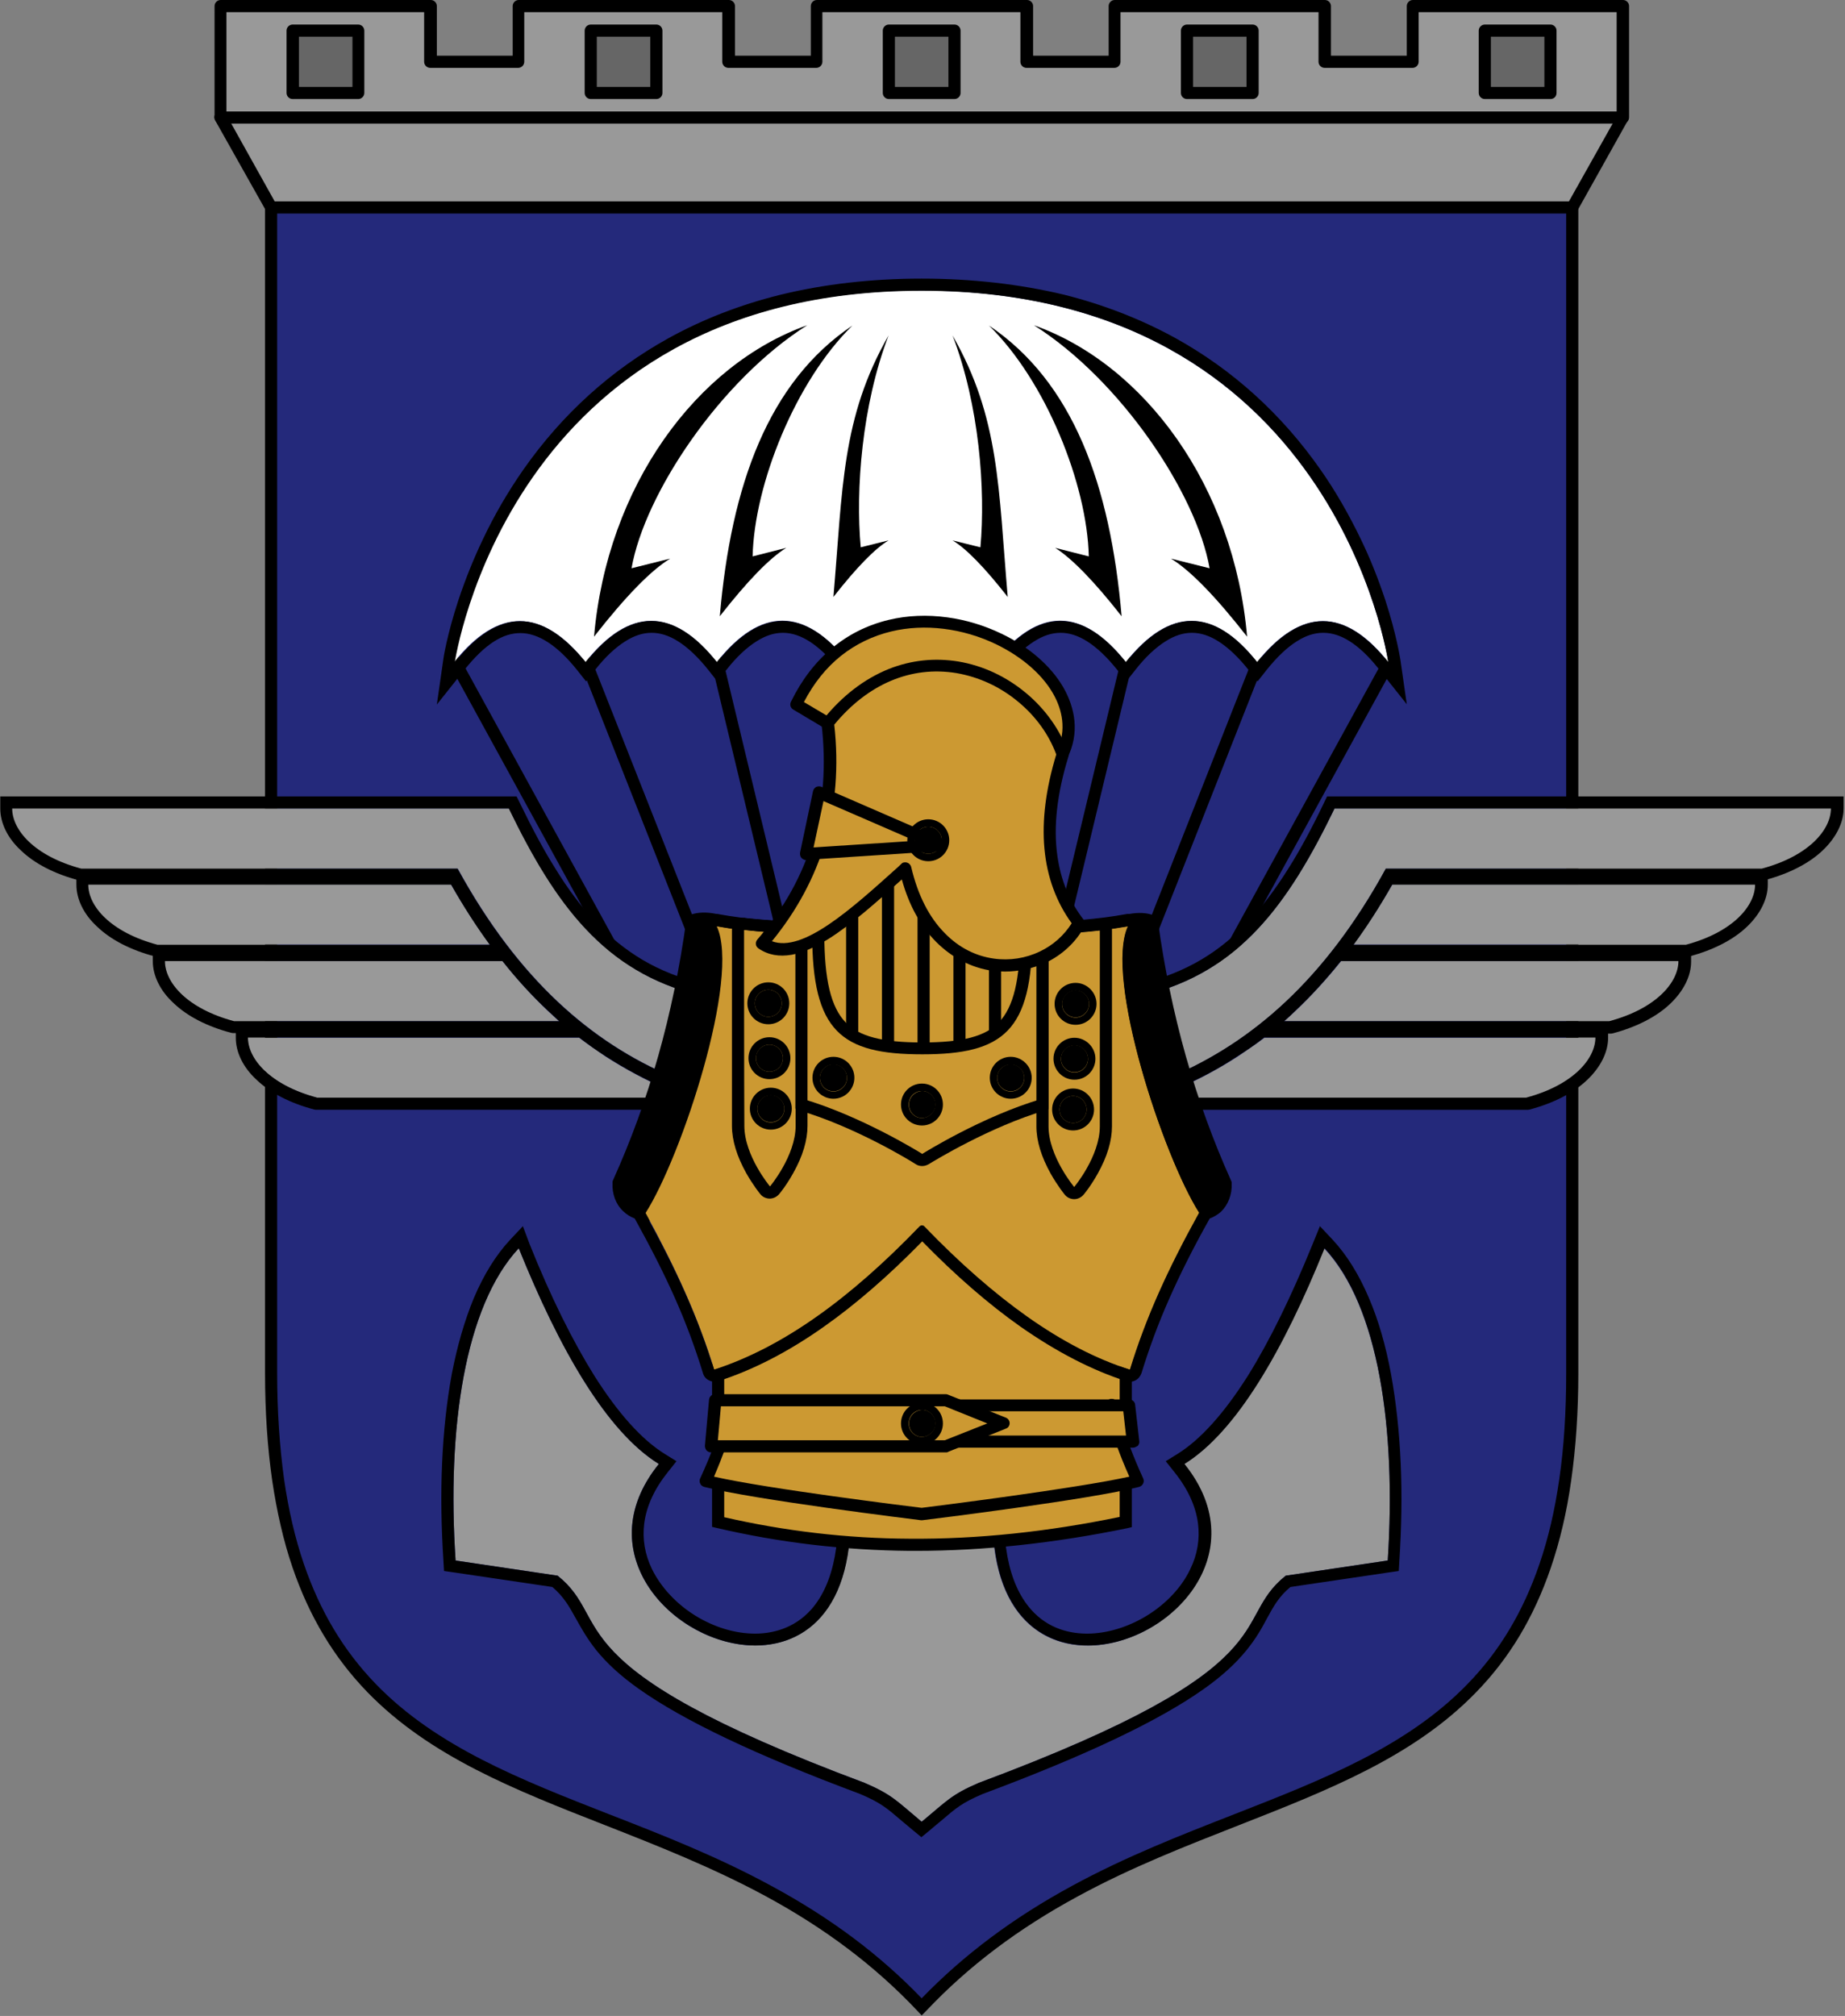 <?xml version="1.0" encoding="utf-8"?>
<!-- Generator: Adobe Illustrator 27.8.1, SVG Export Plug-In . SVG Version: 6.00 Build 0)  -->
<svg version="1.1" xmlns="http://www.w3.org/2000/svg" xmlns:xlink="http://www.w3.org/1999/xlink" x="0px" y="0px"
	 viewBox="0 0 669 730.8" style="enable-background:new 0 0 669 730.8;" xml:space="preserve">
<rect x="0" y="0" width="669" height="730.8" fill="#808080" stroke="none"/>
<style type="text/css">
	.st0{display:none;}
	.st1{fill:#24297B;}
	.st2{fill:#999999;}
	.st3{fill:#666666;}
	.st4{fill:#FFFFFF;}
	.st5{fill-rule:evenodd;clip-rule:evenodd;}
	.st6{fill:#CC9932;}
	.st7{fill-rule:evenodd;clip-rule:evenodd;fill:#CC9932;}
</style>
<g id="repères" class="st0">
</g>
<g id="Fond">
	<g>
		<path class="st1" d="M570.1,66.9v430.9c0,181.2-142.6,130.6-235.9,229.6c-93.4-99-235.9-48.4-235.9-229.6V66.9H570.1z"/>
		<path d="M334.2,730.6l-1.6-1.7c-15.3-16.2-33.3-29.8-55.1-41.6c-19.3-10.4-39.1-18.2-58.2-25.7c-32.7-12.8-63.5-24.9-86.1-48.2
			c-12.1-12.5-21-27.3-27.1-45.1c-3.3-9.6-5.7-20.2-7.4-31.6c-1.7-11.8-2.6-25-2.6-39V64.7h476.2v433.1c0,14-0.9,27.1-2.6,39
			c-1.6,11.4-4.1,22-7.4,31.6c-6.1,17.8-14.9,32.6-27.1,45.1c-22.6,23.3-53.5,35.4-86.1,48.2c-19.1,7.5-38.9,15.2-58.2,25.7
			c-21.8,11.8-39.8,25.4-55.1,41.6L334.2,730.6z M100.5,69.1v428.7c0,13.8,0.9,26.7,2.5,38.4c1.6,11.1,4,21.5,7.2,30.8
			c5.9,17.2,14.4,31.4,26.1,43.5c22,22.7,52.4,34.6,84.6,47.2c19.3,7.5,39.2,15.3,58.7,25.9c21.5,11.6,39.3,24.9,54.6,40.8
			c15.3-15.8,33.2-29.2,54.6-40.8c19.5-10.6,39.5-18.4,58.7-25.9c32.2-12.6,62.6-24.5,84.6-47.2c11.7-12,20.2-26.3,26.1-43.5
			c3.2-9.3,5.6-19.6,7.2-30.8c1.7-11.6,2.5-24.5,2.5-38.4V69.1H100.5z"/>
	</g>
	<g id="Haut">
		<g>
			<polygon class="st2" points="334.2,42.6 334.2,42.6 80,42.6 98.3,75.2 334.2,75.2 334.2,75.2 570.1,75.2 588.5,42.6 			"/>
			<path d="M570.1,77.4H98.3c-0.8,0-1.5-0.4-1.9-1.1L78,43.6c-0.4-0.7-0.4-1.5,0-2.2c0.4-0.7,1.1-1.1,1.9-1.1h508.5
				c0.8,0,1.5,0.4,1.9,1.1c0.4,0.7,0.4,1.5,0,2.2l-18.3,32.7C571.7,77,570.9,77.4,570.1,77.4z M99.6,73h469.3l15.9-28.3h-501
				L99.6,73z"/>
		</g>
		<g id="Calque_6">
			<g>
				<polygon class="st2" points="588.5,22.4 588.5,2.2 512.3,2.2 512.3,22.4 480.4,22.4 480.4,2.2 404.2,2.2 404.2,22.4 372.3,22.4 
					372.3,2.2 296.1,2.2 296.1,22.4 264.2,22.4 264.2,2.2 188,2.2 188,22.4 156.2,22.4 156.2,2.2 80,2.2 80,22.4 80,42.6 
					156.2,42.6 188,42.6 264.2,42.6 296.1,42.6 334.2,42.6 334.2,42.6 372.3,42.6 404.2,42.6 480.4,42.6 512.3,42.6 588.5,42.6 
					588.5,42.6 588.5,22.4 				"/>
				<path d="M588.5,44.8H80c-1.2,0-2.2-1-2.2-2.2V2.2c0-1.2,1-2.2,2.2-2.2h76.2c1.2,0,2.2,1,2.2,2.2v18h27.5v-18
					c0-1.2,1-2.2,2.2-2.2h76.2c1.2,0,2.2,1,2.2,2.2v18h27.5v-18c0-1.2,1-2.2,2.2-2.2h76.2c1.2,0,2.2,1,2.2,2.2v18H402v-18
					c0-1.2,1-2.2,2.2-2.2h76.2c1.2,0,2.2,1,2.2,2.2v18h27.5v-18c0-1.2,1-2.2,2.2-2.2h76.2c1.2,0,2.2,1,2.2,2.2v40.3
					C590.7,43.8,589.7,44.8,588.5,44.8z M82.1,40.4h504.1V4.4h-71.8v18c0,1.2-1,2.2-2.2,2.2h-31.9c-1.2,0-2.2-1-2.2-2.2v-18h-71.8
					v18c0,1.2-1,2.2-2.2,2.2h-31.9c-1.2,0-2.2-1-2.2-2.2v-18h-71.8v18c0,1.2-1,2.2-2.2,2.2h-31.9c-1.2,0-2.2-1-2.2-2.2v-18h-71.8v18
					c0,1.2-1,2.2-2.2,2.2h-31.9c-1.2,0-2.2-1-2.2-2.2v-18H82.1V40.4z"/>
			</g>
			<g>
				<rect x="106.2" y="11.1" class="st3" width="23.8" height="22.6"/>
				<path d="M129.9,35.9h-23.8c-1.2,0-2.2-1-2.2-2.2V11.1c0-1.2,1-2.2,2.2-2.2h23.8c1.2,0,2.2,1,2.2,2.2v22.6
					C132.1,34.9,131.1,35.9,129.9,35.9z M108.4,31.5h19.4V13.3h-19.4V31.5z"/>
			</g>
			<g>
				<rect x="214.3" y="11.1" class="st3" width="23.8" height="22.6"/>
				<path d="M238,35.9h-23.8c-1.2,0-2.2-1-2.2-2.2V11.1c0-1.2,1-2.2,2.2-2.2H238c1.2,0,2.2,1,2.2,2.2v22.6
					C240.2,34.9,239.2,35.9,238,35.9z M216.4,31.5h19.4V13.3h-19.4V31.5z"/>
			</g>
			<g>
				<rect x="538.5" y="11.1" class="st3" width="23.8" height="22.6"/>
				<path d="M562.2,35.9h-23.8c-1.2,0-2.2-1-2.2-2.2V11.1c0-1.2,1-2.2,2.2-2.2h23.8c1.2,0,2.2,1,2.2,2.2v22.6
					C564.4,34.9,563.5,35.9,562.2,35.9z M540.7,31.5H560V13.3h-19.4V31.5z"/>
			</g>
			<g>
				<rect x="430.4" y="11.1" class="st3" width="23.8" height="22.6"/>
				<path d="M454.2,35.9h-23.8c-1.2,0-2.2-1-2.2-2.2V11.1c0-1.2,1-2.2,2.2-2.2h23.8c1.2,0,2.2,1,2.2,2.2v22.6
					C456.4,34.9,455.4,35.9,454.2,35.9z M432.6,31.5H452V13.3h-19.4V31.5z"/>
			</g>
			<g>
				<polygon class="st3" points="322.3,11.1 322.3,11.1 322.3,33.7 322.3,33.7 346.1,33.7 346.1,11.1 				"/>
				<path d="M346.1,35.9h-23.8c-1.2,0-2.2-1-2.2-2.2V11.1c0-1.2,1-2.2,2.2-2.2h23.8c1.2,0,2.2,1,2.2,2.2v22.6
					C348.3,34.9,347.3,35.9,346.1,35.9z M324.5,31.5h19.4V13.3h-19.4V31.5z"/>
			</g>
		</g>
	</g>
</g>
<g id="Ancres">
	<g>
		<path class="st2" d="M503.2,565.7l-37,5.5c-20.8,16.6,3.3,32.4-111.3,75.1c-10,4.3-11.5,6.5-20.7,14.1
			c-9.1-7.6-10.7-9.8-20.7-14.1c-114.6-42.8-90.5-58.5-111.3-75.1l-37-5.5c-3.2-47.8,3.3-92.2,22.9-113.2
			c14.8,36.7,31.9,66.5,50.8,78.2c-45.2,55.9,81.3,112.5,68.5,4.9h53.4c-12.8,107.7,113.7,51,68.5-4.9c19-11.8,36-41.6,50.8-78.2
			C499.9,473.5,506.3,517.9,503.2,565.7z"/>
		<path d="M480.3,452.5c19.6,21,26,65.4,22.9,113.2l-37,5.5c-20.8,16.6,3.3,32.4-111.3,75.1c-10,4.3-11.5,6.5-20.7,14.1
			c-9.1-7.6-10.7-9.8-20.7-14.1c-114.6-42.8-90.5-58.5-111.3-75.1l-37-5.5c-3.2-47.8,3.3-92.2,22.9-113.2
			c14.8,36.7,31.9,66.5,50.8,78.2c-26.5,32.8,6.1,65.8,35,65.8c20.4,0,38.9-16.4,33.6-60.9h53.4c-5.3,44.5,13.2,60.9,33.6,60.9
			c28.9,0,61.4-33,35-65.8C448.4,519,465.5,489.2,480.3,452.5 M189.6,444.5l-4.7,5c-5.1,5.5-9.5,12.6-13.1,21.1
			c-3.3,8-6,17.2-8,27.6c-1.8,9.8-3,20.7-3.5,32.4c-0.5,11.2-0.3,23.1,0.5,35.4l0.2,3.5l3.5,0.5l35.8,5.3c4.2,3.6,6.1,7.1,8.5,11.4
			c1.9,3.4,4,7.2,7.4,11.5c3.9,4.8,8.9,9.4,15.4,14c16.2,11.5,42.4,24,80.2,38.1c7.5,3.2,9.6,5,15.2,9.8c1.2,1,2.6,2.2,4.3,3.6
			l2.8,2.3l2.8-2.3c1.6-1.4,3-2.5,4.3-3.6c5.6-4.8,7.7-6.6,15.2-9.8c37.8-14.1,64-26.6,80.2-38.1c6.5-4.6,11.5-9.2,15.4-14
			c3.5-4.3,5.6-8.1,7.4-11.5c2.4-4.4,4.3-7.9,8.5-11.4l35.8-5.3l3.5-0.5l0.2-3.5c0.8-12.3,1-24.2,0.5-35.4
			c-0.5-11.6-1.7-22.5-3.5-32.4c-1.9-10.4-4.6-19.7-8-27.6c-3.6-8.5-8-15.6-13.1-21.1l-4.7-5l-2.6,6.4
			c-7.8,19.2-15.7,35.3-23.5,47.8c-8.6,13.6-17.2,23.2-25.6,28.4l-4.2,2.6l3.1,3.9c4.9,6.1,7.8,12.4,8.6,18.7
			c0.7,5.6-0.2,11.2-2.8,16.5c-3.1,6.6-8.7,12.5-15.6,16.8c-6.8,4.2-14.6,6.6-21.8,6.6c-5.8,0-14-1.5-20.4-8.8
			c-8.3-9.4-11.4-25.7-8.8-47.3l0.6-4.9h-4.9h-53.4h-4.9l0.6,4.9c2.6,21.5-0.5,37.9-8.8,47.3c-6.4,7.2-14.6,8.8-20.4,8.8
			c-7.2,0-14.9-2.3-21.8-6.6c-6.9-4.3-12.4-10.3-15.6-16.8c-2.6-5.4-3.5-10.9-2.8-16.5c0.8-6.3,3.7-12.6,8.6-18.7l3.1-3.9l-4.2-2.6
			c-8.4-5.2-17-14.8-25.6-28.4c-7.8-12.5-15.8-28.5-23.5-47.8L189.6,444.5L189.6,444.5z"/>
	</g>
</g>
<g id="Calque_14">
	<g id="suspente">
		<path d="M334.3,551c-0.8,0-1.5-0.4-1.9-1.1L163.1,241.1c-0.6-1.1-0.2-2.4,0.9-3c1.1-0.6,2.4-0.2,3,0.9l169.3,308.8
			c0.6,1.1,0.2,2.4-0.9,3C335,550.9,334.7,551,334.3,551z"/>
		<path d="M334.3,551c-0.9,0-1.7-0.5-2-1.4L210.5,240.8c-0.4-1.1,0.1-2.4,1.2-2.8c1.1-0.4,2.4,0.1,2.8,1.2L336.4,548
			c0.4,1.1-0.1,2.4-1.2,2.8C334.9,551,334.6,551,334.3,551z"/>
		<path d="M334.3,551c-1,0-1.9-0.7-2.1-1.7L258,240.5c-0.3-1.2,0.4-2.4,1.6-2.6c1.2-0.3,2.4,0.4,2.6,1.6l74.2,308.8
			c0.3,1.2-0.4,2.4-1.6,2.6C334.7,551,334.5,551,334.3,551z"/>
		<path d="M334.3,551c-1.1,0-2.1-0.9-2.2-2l-26.7-308.8c-0.1-1.2,0.8-2.3,2-2.4c1.2-0.1,2.3,0.8,2.4,2l26.7,308.8
			c0.1,1.2-0.8,2.3-2,2.4C334.5,551,334.4,551,334.3,551z"/>
		<path d="M334.3,551c-0.4,0-0.7-0.1-1.1-0.3c-1.1-0.6-1.5-1.9-0.9-3L501.7,239c0.6-1.1,1.9-1.5,3-0.9c1.1,0.6,1.5,1.9,0.9,3
			L336.3,549.9C335.9,550.6,335.1,551,334.3,551z"/>
		<path d="M334.3,551c-0.3,0-0.5,0-0.8-0.2c-1.1-0.4-1.7-1.7-1.2-2.8l121.8-308.8c0.4-1.1,1.7-1.7,2.8-1.2c1.1,0.4,1.7,1.7,1.2,2.8
			L336.4,549.6C336,550.5,335.2,551,334.3,551z"/>
		<path d="M334.3,551c-0.2,0-0.3,0-0.5-0.1c-1.2-0.3-1.9-1.5-1.6-2.6l74.2-308.8c0.3-1.2,1.5-1.9,2.6-1.6c1.2,0.3,1.9,1.5,1.6,2.6
			l-74.2,308.8C336.2,550.3,335.3,551,334.3,551z"/>
		<path d="M334.3,551c-0.1,0-0.1,0-0.2,0c-1.2-0.1-2.1-1.2-2-2.4l26.7-308.8c0.1-1.2,1.2-2.1,2.4-2c1.2,0.1,2.1,1.2,2,2.4L336.5,549
			C336.4,550.2,335.5,551,334.3,551z"/>
	</g>
	<g>
		<path id="voile_00000083808980381887757930000006861708081598260616_" class="st4" d="M503.4,240c-15.8-19.8-31.6-19.8-47.6,0
			c-15.8-19.9-31.7-19.9-47.6,0c-15.9-20-31.7-20-47.6,0c-17.7-20-35.4-19.9-53.1,0c-15.9-20-31.7-20-47.6,0
			c-15.9-19.9-31.7-19.9-47.6,0c-15.9-19.8-31.8-19.8-47.6,0c0,0,19.3-134.7,169.2-134.7C484.1,105.4,503.4,240,503.4,240z"/>
		<path id="voile_00000073715905229878863370000015055317765147998377_" d="M334.2,105.4c149.9,0,169.2,134.7,169.2,134.7
			c-7.9-9.9-15.8-14.9-23.7-14.9c-7.9,0-15.9,5-23.8,14.9c-7.9-10-15.8-15-23.8-15c-7.9,0-15.9,5-23.8,15c-7.9-10-15.9-15-23.8-15
			c-7.9,0-15.9,5-23.8,15c-8.9-10-17.7-15-26.6-15c-8.9,0-17.7,5-26.5,15c-7.9-10-15.9-15-23.8-15c-7.9,0-15.9,5-23.8,15
			c-7.9-10-15.9-15-23.8-15c-7.9,0-15.9,5-23.8,15c-8-9.9-15.9-14.9-23.8-14.9c-7.9,0-15.8,5-23.7,14.9
			C165,240,184.3,105.4,334.2,105.4 M334.2,101c-18.2,0-35.5,2-51.4,5.9c-14.5,3.6-28.1,8.9-40.4,15.7
			c-20.8,11.5-38.5,27.5-52.6,47.6c-5.5,7.9-10.5,16.4-14.7,25.3c-3.4,7.1-6.4,14.6-8.9,22.1c-4.2,12.8-5.5,21.4-5.5,21.8l-2.3,16
			l10.1-12.7c3.6-4.5,7.2-8,10.7-10.2c3.3-2.1,6.4-3,9.5-3c6.5,0,13.4,4.5,20.4,13.2l3.4,4.3l3.4-4.3c3.6-4.6,7.3-8,10.8-10.2
			c3.3-2.1,6.4-3.1,9.6-3.1c3.1,0,6.3,1,9.6,3.1c3.5,2.2,7.2,5.7,10.8,10.2l3.4,4.3l3.4-4.3c3.6-4.6,7.3-8,10.8-10.2
			c3.3-2.1,6.4-3.1,9.6-3.1c6.5,0,13.3,4.5,20.3,13.3l3.3,4.1l3.5-3.9c4.1-4.6,8.2-8.1,12.1-10.3c3.7-2.1,7.5-3.2,11.1-3.2
			c3.6,0,7.4,1.1,11.1,3.2c4,2.2,8.1,5.7,12.2,10.3l3.5,3.9l3.2-4.1c3.6-4.6,7.3-8,10.8-10.2c3.3-2.1,6.4-3.1,9.6-3.1
			c3.1,0,6.3,1,9.6,3.1c3.5,2.2,7.2,5.7,10.8,10.2l3.4,4.3l3.4-4.3c3.6-4.6,7.3-8,10.8-10.2c3.3-2.1,6.4-3.1,9.6-3.1
			c3.1,0,6.3,1,9.6,3.1c3.5,2.2,7.2,5.7,10.8,10.2l3.4,4.3l3.4-4.3c3.7-4.6,7.3-8,10.8-10.2c3.3-2.1,6.4-3.1,9.6-3.1
			c3.2,0,6.3,1,9.5,3c3.5,2.2,7.1,5.6,10.7,10.2l10.1,12.7l-2.3-16c-0.1-0.4-1.3-8.9-5.5-21.8c-2.5-7.5-5.4-14.9-8.9-22.1
			c-4.3-8.9-9.2-17.5-14.7-25.3c-14.1-20.1-31.8-36.1-52.6-47.6c-12.4-6.8-26-12.1-40.4-15.7C369.7,103,352.4,101,334.2,101
			L334.2,101z"/>
	</g>
	<g id="aeration">
		<path class="st5" d="M215.4,230.8c4.7-54.5,37.1-98.6,77.3-112.9c-31.6,20-59,61.2-63.7,88.1l14-3.5
			C236.1,206.7,226.9,216.1,215.4,230.8z"/>
		<path class="st5" d="M261,223.4c4.1-47.6,17.6-84.9,48.1-105.4c-20.6,20.1-35.6,57.5-36.2,83.7l12.2-3.1
			C279.1,202.3,271.1,210.5,261,223.4z"/>
		<path class="st5" d="M302.2,216.4c3.4-39.5,2.9-64.9,20-94.8c-9.7,25.3-12,56-10.1,76.8l10.1-2.5
			C317.2,198.9,310.6,205.7,302.2,216.4z"/>
		<path class="st5" d="M452.2,230.8c-4.7-54.5-37.1-98.6-77.3-112.9c31.6,20,59,61.2,63.7,88.1l-14-3.5
			C431.5,206.7,440.7,216.1,452.2,230.8z"/>
		<path class="st5" d="M406.7,223.4c-4.1-47.6-17.6-84.9-48.1-105.4c20.6,20.1,35.6,57.5,36.2,83.7l-12.2-3.1
			C388.5,202.3,396.6,210.5,406.7,223.4z"/>
		<path class="st5" d="M365.4,216.4c-3.4-39.5-2.9-64.9-20-94.8c9.7,25.3,12,56,10.1,76.8l-10.1-2.5
			C350.4,198.9,357,205.7,365.4,216.4z"/>
	</g>
</g>
<g id="Ailes_00000028317404076328437550000003264026501480010406_">
	<g id="droite">
		<g>
			<path class="st2" d="M490.8,342.4h120.5c17.2-4.6,25.1-14.1,25.1-21.8H504.9C500.4,328.4,495.7,335.7,490.8,342.4z"/>
			<path d="M636.4,320.7c0,7.6-7.9,17.2-25.1,21.8H490.8c4.9-6.7,9.6-14,14-21.8H636.4 M640.8,316.3h-4.4H504.9h-2.6l-1.3,2.2
				c-4.3,7.6-9,14.8-13.7,21.3l-5.1,7h8.7h120.5h0.6l0.6-0.1c8.6-2.3,15.9-6,20.9-10.8c4.8-4.6,7.5-10,7.5-15.2V316.3L640.8,316.3z"
				/>
		</g>
		<g>
			<path class="st2" d="M469.7,366.5c-1.3,1.2-2.7,2.5-4,3.7h117.9c17.2-4.6,25.1-14.1,25.1-21.8H486.3
				C481,355,475.4,361.1,469.7,366.5z"/>
			<path d="M608.6,348.4c0,7.6-7.9,17.2-25.1,21.8H465.6c1.4-1.2,2.7-2.4,4-3.7c5.8-5.4,11.3-11.5,16.6-18.1H608.6 M613,344h-4.4
				H486.3h-2.1l-1.3,1.7c-5.1,6.4-10.6,12.4-16.2,17.7c-1.3,1.2-2.6,2.4-3.9,3.6l-8.8,7.7h11.7h117.9h0.6l0.6-0.1
				c8.6-2.3,15.9-6,20.9-10.8c4.8-4.6,7.5-10,7.5-15.2V344L613,344z"/>
		</g>
		<g>
			<path class="st2" d="M448.8,383c-7,4.5-14.4,8.5-22.1,11.8l-4.8,2.1l-1.7-5l-0.2-0.5l-2.9,6.6h136.4
				c17.2-4.6,25.1-14.1,25.1-21.8l-120.1,0C455.3,378.6,452,380.8,448.8,383z"/>
			<path d="M458.4,376.1l120.1,0c0,7.6-7.9,17.2-25.1,21.8H417l2.9-6.6l0.2,0.5l1.7,5l4.8-2.1c7.7-3.3,15.2-7.2,22.1-11.8
				C452,380.8,455.3,378.6,458.4,376.1 M458.4,371.8h-1.5l-1.2,0.9c-3,2.3-6.2,4.6-9.3,6.6c-6.7,4.4-14,8.2-21.4,11.4l-0.5,0.2
				l-0.2-0.5l-0.2-0.5l-3.6-10.7l-4.5,10.3l-2.9,6.6l-2.7,6.2h6.7h136.4h0.6l0.6-0.1c8.6-2.3,15.9-6,20.9-10.8
				c4.8-4.6,7.5-10,7.5-15.2v-4.4h-4.4L458.4,371.8L458.4,371.8z"/>
		</g>
		<g>
			<path class="st2" d="M663.9,293.1H483.9c-16.8,34.7-34.6,59.3-69.1,67.7l10,29.5c29.2-12.4,55.7-35.2,77.7-75.4h136.4
				C656,310.3,663.9,300.7,663.9,293.1z"/>
			<path d="M663.9,293.1c0,7.6-7.9,17.2-25.1,21.8H502.5c-22,40.2-48.5,62.9-77.7,75.4l-10-29.5c34.6-8.4,52.3-33,69.1-67.7H663.9
				 M668.3,288.7h-4.4H483.9h-2.7l-1.2,2.5c-4.5,9.4-8.7,17.1-12.8,23.6c-4.7,7.5-9.4,13.7-14.3,19c-5.4,5.7-11,10.3-17.2,14
				c-6.6,3.9-13.8,6.8-21.8,8.7l-4.7,1.1l1.5,4.5l10,29.5l1.5,4.5l4.4-1.9c7.7-3.3,15.1-7.2,22-11.7c7.3-4.7,14.3-10.2,20.8-16.4
				c6.8-6.4,13.3-13.7,19.3-21.7c5.8-7.6,11.3-16.1,16.4-25.3h133.8h0.6l0.6-0.1c8.6-2.3,15.9-6,20.9-10.8c4.8-4.6,7.5-10,7.5-15.2
				V288.7L668.3,288.7z"/>
		</g>
	</g>
	<g id="gauche">
		<g>
			<path class="st2" d="M177.6,342.4H57.1c-17.2-4.6-25.1-14.1-25.1-21.8h131.5C168,328.4,172.7,335.7,177.6,342.4z"/>
			<path d="M163.6,320.7c4.4,7.8,9.1,15.1,14,21.8H57.1c-17.2-4.6-25.1-14.1-25.1-21.8H163.6 M166.1,316.3h-2.6H32.1h-4.4v4.4
				c0,5.2,2.6,10.7,7.5,15.2c5,4.8,12.2,8.5,20.9,10.8l0.6,0.1h0.6h120.5h8.7l-5.1-7c-4.8-6.5-9.4-13.7-13.7-21.3L166.1,316.3
				L166.1,316.3z"/>
		</g>
		<g>
			<path class="st2" d="M198.7,366.5c1.3,1.2,2.7,2.5,4,3.7H84.9c-17.2-4.6-25.1-14.1-25.1-21.8h122.4
				C187.4,355,193,361.1,198.7,366.5z"/>
			<path d="M182.2,348.4c5.2,6.6,10.8,12.7,16.6,18.1c1.3,1.2,2.7,2.5,4,3.7H84.9c-17.2-4.6-25.1-14.1-25.1-21.8H182.2 M184.3,344
				h-2.1H59.8h-4.4v4.4c0,5.2,2.6,10.7,7.5,15.2c5,4.8,12.2,8.5,20.9,10.8l0.6,0.1h0.6h117.9h11.7l-8.8-7.7
				c-1.3-1.2-2.7-2.4-3.9-3.6c-5.6-5.3-11-11.2-16.2-17.7L184.3,344L184.3,344z"/>
		</g>
		<g>
			<path class="st2" d="M219.6,383c7,4.5,14.4,8.5,22.1,11.8l4.8,2.1l1.7-5l0.2-0.5l2.9,6.6H115c-17.2-4.6-25.1-14.1-25.1-21.8
				l120.1,0C213.2,378.6,216.4,380.8,219.6,383z"/>
			<path d="M210,376.1c3.1,2.4,6.3,4.7,9.6,6.8c7,4.5,14.4,8.5,22.1,11.8l4.8,2.1l1.7-5l0.2-0.5l2.9,6.6H115
				c-17.2-4.6-25.1-14.1-25.1-21.8L210,376.1 M211.5,371.8H210l-120.1,0h-4.4v4.4c0,5.2,2.6,10.7,7.5,15.2c5,4.8,12.2,8.5,20.9,10.8
				l0.6,0.1h0.6h136.4h6.7l-2.7-6.2l-2.9-6.6l-4.5-10.3l-3.6,10.7l-0.2,0.5l-0.2,0.5l-0.5-0.2c-7.5-3.2-14.7-7-21.4-11.4
				c-3.1-2-6.3-4.3-9.3-6.6L211.5,371.8L211.5,371.8z"/>
		</g>
		<g>
			<path class="st2" d="M4.5,293.1h180.1c16.8,34.7,34.6,59.3,69.1,67.7l-10,29.5c-29.2-12.4-55.7-35.2-77.7-75.4H29.5
				C12.4,310.3,4.5,300.7,4.5,293.1z"/>
			<path d="M184.5,293.1c16.8,34.7,34.6,59.3,69.1,67.7l-10,29.5c-29.2-12.4-55.7-35.2-77.7-75.4H29.5
				c-17.2-4.6-25.1-14.1-25.1-21.8H184.5 M187.3,288.7h-2.7H4.5H0.1v4.4c0,5.2,2.6,10.7,7.5,15.2c5,4.8,12.2,8.5,20.9,10.8l0.6,0.1
				h0.6h133.8c5.1,9.1,10.6,17.6,16.4,25.3c6,8,12.5,15.3,19.3,21.7c6.5,6.1,13.5,11.7,20.8,16.4c6.9,4.5,14.3,8.4,22,11.7l4.4,1.9
				l1.5-4.5l10-29.5l1.5-4.5l-4.7-1.1c-8.1-2-15.2-4.8-21.8-8.7c-6.2-3.7-11.9-8.3-17.2-14c-5-5.3-9.7-11.5-14.3-19
				c-4.1-6.5-8.3-14.3-12.8-23.6L187.3,288.7L187.3,288.7z"/>
		</g>
	</g>
</g>
<g id="Chevalier">
	<g id="Buste">
		<g id="epaules">
			<g>
				<path id="droite_00000021819601473594524360000007466959532478887081_" d="M432.3,439.7c6.9,0.7,11.7-4.3,11.4-10.6
					c-13.2-29.1-22.1-60.6-26.7-94.7c-3.7-1.3-9.8-0.3-14.5,2.7l-7.9,63.1L432.3,439.7z"/>
				<path d="M433.6,442.6c-0.5,0-1,0-1.5-0.1l-1.1-0.1l-39.3-41.2l8.2-65.8l1.1-0.7c5.2-3.4,12.3-4.7,17-3l1.7,0.6l0.2,1.8
					c2.3,16.8,5.7,33.2,10.1,48.8c4.4,15.5,9.9,30.7,16.4,45.1l0.2,0.5l0,0.6c0.2,3.9-1.3,7.7-3.9,10.2
					C440.3,441.4,437.1,442.6,433.6,442.6z M397.7,399.2l35.9,37.6c2,0,3.8-0.7,5.1-1.9c1.4-1.3,2.1-3.2,2.2-5.3
					c-6.5-14.5-12-29.7-16.5-45.3c-4.3-15.2-7.6-31.2-10-47.6c-2.9-0.3-6.5,0.7-9.2,2.1L397.7,399.2z"/>
			</g>
			<g>
				<path id="gauche_00000018233750863305581240000001274435112098334351_" d="M236.3,439.7c-6.9,0.7-11.7-4.3-11.4-10.6
					c13.2-29.1,22.1-60.6,26.7-94.7c3.7-1.3,9.8-0.3,14.5,2.7l7.9,63.1L236.3,439.7z"/>
				<path d="M235.1,442.6c-3.5,0-6.7-1.2-9.1-3.5c-2.7-2.5-4.1-6.3-3.9-10.2l0-0.6l0.2-0.5c6.5-14.4,12-29.5,16.4-45.1
					c4.4-15.6,7.8-32,10.1-48.8l0.2-1.8l1.7-0.6c4.7-1.6,11.8-0.3,17,3l1.1,0.7l8.2,65.8l-39.3,41.2l-1.1,0.1
					C236.1,442.6,235.6,442.6,235.1,442.6z M227.8,429.7c0,2.1,0.8,3.9,2.2,5.3c1.3,1.2,3.1,1.9,5.1,1.9l35.9-37.6l-7.5-60.4
					c-2.7-1.4-6.3-2.4-9.2-2.1c-2.3,16.4-5.7,32.4-10,47.6C239.8,400,234.3,415.2,227.8,429.7z"/>
			</g>
		</g>
		<g>
			<path id="fond_00000137092578525153509670000007397143852703933628_" class="st6" d="M334.3,430.1l-73.9,44.8v76.8
				c43.7,10.4,92.3,11.7,147.8,0v-19.6c-12.9-5.5-14.5-10.9,0-16.1v-41.1L334.3,430.1z"/>
			<path d="M332.1,562.2c-0.7,0-1.4,0-2.2,0c-23.8-0.2-47.3-3-70-8.3l-1.7-0.4v-79.7l76.1-46.2l76.1,46.2v43.8l-1.4,0.5
				c-8.3,3-8.8,5.3-8.8,5.7c0,0.4,0.4,2.7,8.9,6.4l1.3,0.6v22.8l-1.7,0.4C382.4,559.4,356.7,562.2,332.1,562.2z M262.6,550
				c21.8,5,44.4,7.7,67.3,7.8c24.4,0.2,50-2.5,76.1-7.9v-16.4c-7.1-3.2-10.4-6.4-10.3-9.9c0.1-3.5,3.4-6.4,10.3-9.1v-38.3
				l-71.7-43.5l-71.7,43.5V550z"/>
		</g>
		<g>
			<path id="bas_00000160162267720880979410000017859258366061124009_" class="st6" d="M403.2,509.4c-0.2-0.4,1.5,10.1,9.5,27.5
				c-17.8,4.6-78.4,12.1-78.4,12.1s-60.6-7.4-78.4-12.1c8-17.4,9.7-27.9,9.5-27.5"/>
			<path d="M334.3,551.1c-0.1,0-0.2,0-0.3,0c-2.5-0.3-61-7.5-78.7-12.1c-0.6-0.2-1.2-0.6-1.4-1.2c-0.3-0.6-0.3-1.3,0-1.9
				c7.8-16.9,9.3-26.6,9.3-26.7c-0.1,0.7,0.4,1.8,1.6,2.2c1,0.3,2.1-0.1,2.5-1.1l-3.9-2.1c0.6-1.1,1.9-1.5,2.9-0.9
				c0.3,0.2,1.3,0.8,1.2,2.3c0,0.1,0,0.3-0.1,0.5c-0.1,0.4-0.2,1-0.3,1.6c-0.2,1.1-0.7,3-1.5,5.6c-1.2,3.9-3.3,10.1-6.7,18
				c19.3,4.4,71.1,10.8,75.3,11.3c4.2-0.5,55.9-7,75.3-11.3c-3.5-7.8-5.6-14-6.7-18c-0.8-2.6-1.2-4.5-1.5-5.6
				c-0.1-0.6-0.2-1.1-0.3-1.6c0-0.2-0.1-0.4-0.1-0.5c-0.1-1.5,0.9-2.1,1.2-2.3c1.1-0.5,2.4-0.1,2.9,0.9l-3.9,2.1
				c0.5,0.9,1.6,1.4,2.5,1.1c1.2-0.4,1.6-1.5,1.6-2.2c0,0.1,1.5,9.7,9.3,26.7c0.3,0.6,0.3,1.3,0,1.9s-0.8,1-1.4,1.2
				c-17.7,4.6-76.2,11.8-78.7,12.1C334.5,551.1,334.4,551.1,334.3,551.1z"/>
		</g>
		<g>
			<path id="haut_00000114776478635582182130000008794071953088999852_" class="st6" d="M259,496.6c12.1-3.8,24.6-10.3,37.2-19.2
				c12-8.5,24.5-19.4,37.3-32.7c0,0,0.1-0.1,0.1-0.1c0.2-0.2,0.5-0.3,0.8-0.3c0,0,0,0,0,0c0,0,0,0,0,0c0.3,0,0.6,0.1,0.8,0.3
				c0,0,0.1,0.1,0.1,0.1c12.7,13.2,25.2,24.2,37.3,32.7c12.6,8.9,25.1,15.3,37.2,19.2c5.8-18.9,13.7-36.3,25.1-56.9
				c-13-20.4-34.5-85.3-25.8-103.9c-25.7,4.6-53.4,2.6-74.6,0c0,0,0,0,0,0c0,0,0,0,0,0c-21.2,2.6-48.9,4.6-74.6,0
				c8.7,18.6-12.8,83.5-25.8,103.9C245.3,460.3,253.2,477.7,259,496.6z"/>
			<path id="haut_00000134939813207271635350000000284376896058389915_" d="M409,335.7c-8.7,18.6,12.8,83.5,25.8,103.9
				c-11.4,20.6-19.3,38-25.1,56.9c-12.1-3.8-24.6-10.3-37.2-19.2c-12-8.5-24.5-19.4-37.3-32.7c0,0-0.1-0.1-0.1-0.1
				c-0.2-0.2-0.5-0.3-0.8-0.3c0,0,0,0,0,0c0,0,0,0,0,0c-0.3,0-0.5,0.1-0.8,0.3c0,0-0.1,0.1-0.1,0.1c-12.7,13.2-25.2,24.2-37.3,32.7
				c-12.6,8.9-25.1,15.3-37.2,19.2c-5.8-18.9-13.7-36.3-25.1-56.9c13-20.4,34.5-85.3,25.8-103.9c11.1,2,22.6,2.7,33.8,2.7
				c14.7,0,28.8-1.3,40.9-2.7c0,0,0,0,0,0c0,0,0,0,0,0c12.1,1.5,26.2,2.7,40.9,2.7C386.4,338.5,397.9,337.7,409,335.7 M409,331.3
				c-0.3,0-0.5,0-0.8,0.1c-9.9,1.8-21,2.7-33,2.7c-12.1,0-24.9-0.9-40.2-2.7c-0.2,0-0.4,0-0.6,0c-0.2,0-0.4,0-0.6,0
				c-15.3,1.8-28.1,2.7-40.2,2.7c-12,0-23.1-0.9-33-2.7c-0.3,0-0.5-0.1-0.8-0.1c-1.3,0-2.6,0.6-3.5,1.7c-1,1.3-1.2,3-0.5,4.5
				c1.2,2.5,2.3,7.8,1.1,18.9c-0.9,8.2-3,18.4-6.1,29.4c-5.7,20.2-14.1,41.4-20.5,51.5c-0.9,1.4-0.9,3.1-0.1,4.5
				c5.8,10.5,10.6,19.9,14.5,28.7c4.1,9.2,7.4,18.2,10.2,27.3c0.3,1.1,1.1,2.1,2.2,2.6c0.6,0.3,1.3,0.5,2,0.5c0.4,0,0.9-0.1,1.3-0.2
				c12.5-4,25.4-10.6,38.4-19.8c11.5-8.1,23.5-18.5,35.6-30.9c12.1,12.4,24.1,22.8,35.6,30.9c13,9.1,25.9,15.8,38.4,19.8
				c0.4,0.1,0.9,0.2,1.3,0.2c0.7,0,1.4-0.2,2-0.5c1-0.5,1.8-1.5,2.2-2.6c2.8-9.1,6.1-18.1,10.2-27.3c3.9-8.8,8.6-18.2,14.5-28.7
				c0.8-1.4,0.7-3.1-0.1-4.5c-6.4-10.1-14.8-31.2-20.5-51.5c-3.1-11-5.2-21.1-6.1-29.4c-0.7-6.1-1-14.4,1.1-18.9
				c0.7-1.5,0.5-3.2-0.5-4.5C411.6,332,410.3,331.3,409,331.3L409,331.3z"/>
		</g>
	</g>
	<g id="Harnais_00000093887884551142730680000010212235085014871970_">
		<g>
			<g>
				<path class="st7" d="M377.9,338.5v59.8c-21.6,6.3-43,19.7-43.5,20c0,0,0,0,0,0s0,0,0,0c-0.6-0.4-22-13.7-43.5-20v-59.8h3.6
					c0,35.4,10.5,43.7,39.9,43.7h0c29.4,0,39.9-8.4,39.9-43.7H377.9z"/>
				<path d="M377.9,338.5v59.8c-21.6,6.3-43,19.7-43.5,20c0,0,0,0,0,0c0,0,0,0,0,0c-0.6-0.4-22-13.7-43.5-20v-59.8h3.6
					c0,35.4,10.5,43.7,39.9,43.7h0c29.4,0,39.9-8.4,39.9-43.7H377.9 M377.9,334.1h-3.6c-2.4,0-4.4,2-4.4,4.4
					c0,16.7-2.4,26.6-7.7,32.1c-4.9,5.1-13.2,7.3-27.8,7.3h0c-14.6,0-22.9-2.2-27.8-7.3c-5.3-5.5-7.7-15.4-7.7-32.1
					c0-2.4-2-4.4-4.4-4.4h-3.6c-2.4,0-4.4,2-4.4,4.4v59.8c0,1.9,1.3,3.7,3.2,4.2c20.2,5.9,40.5,18.3,42.3,19.5
					c0.7,0.5,1.6,0.7,2.4,0.7c0.9,0,1.7-0.3,2.4-0.7c1.8-1.1,22.2-13.6,42.3-19.5c1.9-0.5,3.2-2.3,3.2-4.2v-59.8
					C382.3,336,380.3,334.1,377.9,334.1L377.9,334.1z"/>
			</g>
			<g>
				<circle cx="366.5" cy="390.7" r="4.9"/>
				<path d="M366.5,385.9c2.7,0,4.9,2.2,4.9,4.9c0,2.7-2.2,4.9-4.9,4.9c-2.7,0-4.9-2.2-4.9-4.9C361.6,388,363.8,385.9,366.5,385.9
					 M366.5,383.1c-4.2,0-7.6,3.4-7.6,7.6s3.4,7.6,7.6,7.6c4.2,0,7.6-3.4,7.6-7.6S370.6,383.1,366.5,383.1L366.5,383.1z"/>
			</g>
			<g>
				<circle cx="302.2" cy="390.7" r="4.9"/>
				<path d="M302.2,385.9c2.7,0,4.9,2.2,4.9,4.9c0,2.7-2.2,4.9-4.9,4.9c-2.7,0-4.9-2.2-4.9-4.9C297.3,388,299.5,385.9,302.2,385.9
					 M302.2,383.1c-4.2,0-7.6,3.4-7.6,7.6s3.4,7.6,7.6,7.6c4.2,0,7.6-3.4,7.6-7.6S306.4,383.1,302.2,383.1L302.2,383.1z"/>
			</g>
			<g>
				<path d="M339.2,400.4c0,2.7-2.2,4.8-4.8,4.9h0c-2.7,0-4.8-2.2-4.8-4.9c0-2.7,2.2-4.8,4.8-4.9h0
					C337,395.5,339.2,397.7,339.2,400.4z"/>
				<path d="M334.3,395.5c2.7,0,4.8,2.2,4.8,4.9c0,2.7-2.2,4.8-4.8,4.9h0c-2.7,0-4.8-2.2-4.8-4.9
					C329.5,397.7,331.6,395.5,334.3,395.5L334.3,395.5 M334.3,392.8L334.3,392.8L334.3,392.8c-4.2,0-7.6,3.4-7.6,7.6
					s3.4,7.6,7.6,7.6h0c4.2,0,7.6-3.4,7.6-7.6S338.5,392.8,334.3,392.8L334.3,392.8L334.3,392.8z"/>
			</g>
		</g>
		<g>
			<g>
				<path class="st7" d="M398.8,337.3c0,0,0,60.1,0,71c0,10.9-9.3,22-9.3,22s-9.3-11.1-9.3-22c0-10.7,0-69.6,0-69.6
					C386.5,338.5,392.7,338,398.8,337.3z"/>
				<path d="M398.8,337.3c0,0,0,60.1,0,71s-9.3,22-9.3,22s-9.3-11.1-9.3-22c0-10.7,0-69.6,0-69.6C386.5,338.5,392.7,338,398.8,337.3
					 M398.8,333c-0.2,0-0.3,0-0.5,0c-5.8,0.7-11.9,1.1-18.3,1.3c-2.4,0.1-4.2,2-4.2,4.4l0,69.6c0,5.3,1.8,11.1,5.2,17.2
					c2.5,4.4,5,7.5,5.1,7.6c0.8,1,2.1,1.6,3.4,1.6c1.3,0,2.5-0.6,3.4-1.6c0.1-0.1,2.6-3.1,5.1-7.6c3.5-6.2,5.2-12,5.2-17.2v-71
					c0-1.3-0.5-2.4-1.5-3.3C400.9,333.3,399.9,333,398.8,333L398.8,333z"/>
			</g>
			<g>
				<circle cx="389.1" cy="402.2" r="4.9"/>
				<path d="M389.1,397.3c2.7,0,4.9,2.2,4.9,4.9c0,2.7-2.2,4.9-4.9,4.9c-2.7,0-4.9-2.2-4.9-4.9C384.2,399.5,386.4,397.3,389.1,397.3
					 M389.1,394.6c-4.2,0-7.6,3.4-7.6,7.6s3.4,7.6,7.6,7.6c4.2,0,7.6-3.4,7.6-7.6S393.3,394.6,389.1,394.6L389.1,394.6z"/>
			</g>
			<g>
				<circle cx="389.6" cy="383.8" r="4.9"/>
				<path d="M389.6,379c2.7,0,4.9,2.2,4.9,4.9s-2.2,4.9-4.9,4.9c-2.7,0-4.9-2.2-4.9-4.9S386.9,379,389.6,379 M389.6,376.2
					c-4.2,0-7.6,3.4-7.6,7.6c0,4.2,3.4,7.6,7.6,7.6s7.6-3.4,7.6-7.6C397.2,379.7,393.8,376.2,389.6,376.2L389.6,376.2z"/>
			</g>
			<g>
				<circle cx="390" cy="363.9" r="4.9"/>
				<path d="M390,359.1c2.7,0,4.9,2.2,4.9,4.9c0,2.7-2.2,4.9-4.9,4.9s-4.9-2.2-4.9-4.9C385.2,361.3,387.4,359.1,390,359.1
					 M390,356.3c-4.2,0-7.6,3.4-7.6,7.6c0,4.2,3.4,7.6,7.6,7.6c4.2,0,7.6-3.4,7.6-7.6C397.6,359.8,394.2,356.3,390,356.3L390,356.3z
					"/>
			</g>
		</g>
		<g>
			<g>
				<path class="st7" d="M269.8,337.1c0,0,0,60.1,0,71c0,10.9,9.3,22,9.3,22s9.3-11.1,9.3-22c0-7.8,0-69.6,0-69.6
					C282.1,338.2,275.9,337.8,269.8,337.1z"/>
				<path d="M269.8,337.1c6.1,0.7,12.3,1.1,18.7,1.4c0,0,0,61.9,0,69.6c0,10.9-9.3,22-9.3,22s-9.3-11.1-9.3-22
					C269.8,397.2,269.8,337.1,269.8,337.1 M269.8,332.7c-1.1,0-2.1,0.4-2.9,1.1c-0.9,0.8-1.5,2-1.5,3.3v71c0,5.3,1.8,11.1,5.2,17.2
					c2.5,4.4,5,7.5,5.1,7.6c0.8,1,2.1,1.6,3.4,1.6c0,0,0,0,0,0c1.3,0,2.5-0.6,3.4-1.6c0.1-0.1,2.6-3.1,5.1-7.6
					c3.5-6.2,5.2-12,5.2-17.2l0-69.6c0-2.4-1.9-4.3-4.2-4.4c-6.4-0.2-12.5-0.7-18.3-1.3C270.1,332.7,269.9,332.7,269.8,332.7
					L269.8,332.7z"/>
			</g>
			<g>
				<circle cx="279.5" cy="401.9" r="4.9"/>
				<path d="M279.5,397.1c2.7,0,4.9,2.2,4.9,4.9c0,2.7-2.2,4.9-4.9,4.9s-4.9-2.2-4.9-4.9C274.6,399.3,276.8,397.1,279.5,397.1
					 M279.5,394.3c-4.2,0-7.6,3.4-7.6,7.6s3.4,7.6,7.6,7.6c4.2,0,7.6-3.4,7.6-7.6S283.7,394.3,279.5,394.3L279.5,394.3z"/>
			</g>
			<g>
				<circle cx="279" cy="383.6" r="4.9"/>
				<path d="M279,378.7c2.7,0,4.9,2.2,4.9,4.9c0,2.7-2.2,4.9-4.9,4.9s-4.9-2.2-4.9-4.9C274.2,380.9,276.3,378.7,279,378.7 M279,376
					c-4.2,0-7.6,3.4-7.6,7.6c0,4.2,3.4,7.6,7.6,7.6s7.6-3.4,7.6-7.6C286.6,379.4,283.2,376,279,376L279,376z"/>
			</g>
			<g>
				<circle cx="278.6" cy="363.7" r="4.9"/>
				<path d="M278.6,358.8c2.7,0,4.9,2.2,4.9,4.9s-2.2,4.9-4.9,4.9s-4.9-2.2-4.9-4.9S275.9,358.8,278.6,358.8 M278.6,356.1
					c-4.2,0-7.6,3.4-7.6,7.6c0,4.2,3.4,7.6,7.6,7.6c4.2,0,7.6-3.4,7.6-7.6C286.2,359.5,282.8,356.1,278.6,356.1L278.6,356.1z"/>
			</g>
		</g>
	</g>
	<g id="Ceinture_00000165231555131176937220000013503534754415931321_">
		<g>
			<polygon class="st6" points="410.8,522.6 265.9,522.6 267.4,509.4 409.3,509.4 			"/>
			<path d="M410.8,524.8H265.9c-0.6,0-1.2-0.3-1.6-0.7c-0.4-0.5-0.6-1.1-0.5-1.7l1.5-13.2c0.1-1.1,1.1-1.9,2.2-1.9h141.9
				c1.1,0,2.1,0.8,2.2,1.9l1.5,13.2c0.1,0.6-0.1,1.2-0.5,1.7C412,524.5,411.4,524.8,410.8,524.8z M268.3,520.4h140l-1-8.8h-138
				L268.3,520.4z"/>
		</g>
		<g>
			<polygon class="st6" points="343,524.3 363.9,516 343,507.6 259.4,507.6 257.9,524.3 			"/>
			<path d="M343,526.5h-85.2c-0.6,0-1.2-0.3-1.6-0.7c-0.4-0.5-0.6-1.1-0.6-1.7l1.5-16.7c0.1-1.1,1-2,2.2-2l83.7,0c0,0,0,0,0,0
				c0.3,0,0.6,0.1,0.8,0.2l20.9,8.3c0.8,0.3,1.4,1.1,1.4,2c0,0.9-0.5,1.7-1.4,2l-20.9,8.4C343.6,526.5,343.3,526.5,343,526.5z
				 M260.3,522.1h82.3L358,516l-15.4-6.2l-81.2,0L260.3,522.1z"/>
		</g>
		<g>
			<path d="M339.2,516c0,2.7-2.2,4.8-4.8,4.9h0c-2.7,0-4.8-2.2-4.8-4.9c0-2.7,2.2-4.8,4.8-4.9h0C337,511.1,339.2,513.3,339.2,516z"
				/>
			<path d="M334.3,511.1c2.7,0,4.8,2.2,4.8,4.9s-2.2,4.8-4.8,4.9h0c-2.7,0-4.8-2.2-4.8-4.9S331.6,511.1,334.3,511.1L334.3,511.1
				 M334.3,508.4L334.3,508.4L334.3,508.4c-4.2,0-7.6,3.4-7.6,7.6c0,4.2,3.4,7.6,7.6,7.6h0c4.2,0,7.6-3.4,7.6-7.6
				C341.9,511.8,338.5,508.4,334.3,508.4L334.3,508.4L334.3,508.4z"/>
		</g>
	</g>
	<g id="Coup_00000138549690746474687450000011861506397028108696_">
		<polygon class="st6" points="307.1,298.4 299.6,344.2 364.2,358.8 372.9,303.2 		"/>
		<rect x="319.8" y="312" width="4.4" height="67.5"/>
		<rect x="306.8" y="312" width="4.4" height="64.3"/>
		<rect x="332.7" y="312" width="4.4" height="68"/>
		<rect x="345.7" y="312" width="4.4" height="67.5"/>
		<rect x="358.6" y="312" width="4.4" height="63.7"/>
	</g>
	<g id="Casque_00000041275217409460144100000004932219444362665615_">
		<g>
			<path class="st6" d="M288.7,255.3c28.8-59.2,114-18.5,96.5,18.2l-85.1-11.4L288.7,255.3z"/>
			<path d="M385.2,275.7c-0.1,0-0.2,0-0.3,0l-85.1-11.4c-0.3,0-0.6-0.1-0.8-0.3l-11.4-6.8c-1-0.6-1.3-1.8-0.8-2.8
				c7.7-15.8,20-26,35.5-29.7c6.7-1.6,13.9-1.9,21.2-0.9c6.8,0.9,13.6,3,19.8,6c9.8,4.7,17.6,11.5,22.1,19.1
				c2.4,4.1,3.8,8.3,4.2,12.5c0.4,4.5-0.4,9-2.5,13.2C386.8,275.2,386,275.7,385.2,275.7z M300.8,260l83,11.1
				c3.2-8.1,0.6-15.4-2.2-20.1c-4.1-6.9-11.3-13-20.3-17.4c-12.2-5.9-26.1-7.6-38.1-4.7c-6.7,1.6-12.9,4.6-18.2,8.8
				c-5.4,4.3-9.9,9.9-13.5,16.8L300.8,260z"/>
		</g>
		<g>
			<path class="st6" d="M328.2,314.7c-19.4,17.5-39.2,35.9-51.9,27.2c19.8-22.9,27.4-49.6,23.8-79.8c29.9-37.3,74.2-19,85.1,11.4
				c-9,29.3-3.8,48.4,5.9,61.2C378.3,357.4,338.3,358,328.2,314.7z"/>
			<path d="M364.4,352.2c-1.6,0-3.2-0.1-4.7-0.3c-7.5-1.1-14.5-4.7-20.2-10.4c-5.7-5.7-9.9-13.3-12.5-22.7
				c-9,8.1-18.3,16.4-26.8,21.7c-4.9,3-9.2,4.9-13.1,5.6c-4.6,0.8-8.6,0.1-12.1-2.3c-0.5-0.4-0.9-0.9-0.9-1.5
				c-0.1-0.6,0.1-1.2,0.5-1.7c9.6-11.1,16.4-23.3,20.2-36.4c3.8-12.9,4.8-26.9,3.1-41.7c-0.1-0.6,0.1-1.2,0.5-1.6
				c7-8.7,15-14.8,23.9-18.4c8.1-3.2,16.6-4.1,25.2-2.7c8.9,1.5,17.3,5.4,24.5,11.4c7.1,5.9,12.4,13.4,15.4,21.7
				c0.2,0.4,0.2,0.9,0,1.4c-4.1,13.3-5.5,25.4-4,35.9c1.2,8.8,4.4,16.6,9.6,23.3c0.5,0.7,0.6,1.6,0.2,2.4
				c-3.2,5.8-8.1,10.3-14.2,13.2C374.3,351.1,369.4,352.2,364.4,352.2z M328.2,312.6c0.2,0,0.4,0,0.7,0.1c0.7,0.2,1.3,0.8,1.5,1.6
				c2.4,10.2,6.5,18.3,12.3,24.1c5,5.1,11.1,8.2,17.7,9.1c5.7,0.8,11.5-0.1,16.7-2.6c4.8-2.3,8.7-5.8,11.5-10.2
				c-11.3-15.6-13.2-36.2-5.6-61.2c-2.7-7.3-7.5-13.9-13.8-19.1c-6.6-5.5-14.3-9-22.4-10.4c-16.4-2.7-32.1,3.9-44.3,18.7
				c1.7,15.1,0.5,29.4-3.3,42.6c-3.8,12.8-10.3,24.9-19.3,35.9c11.2,4.2,28.6-11.5,45.5-26.7l1.5-1.4
				C327.1,312.8,327.6,312.6,328.2,312.6z"/>
		</g>
		<g>
			<polygon class="st6" points="297.1,287.3 292.3,309.6 341.1,306.4 			"/>
			<path d="M292.3,311.8c-0.6,0-1.2-0.3-1.7-0.8c-0.4-0.5-0.6-1.2-0.5-1.9l4.7-22.3c0.1-0.6,0.6-1.2,1.1-1.5
				c0.6-0.3,1.3-0.3,1.9-0.1l44,19.1c0.9,0.4,1.5,1.4,1.3,2.4c-0.2,1-1,1.7-2,1.8l-48.7,3.2C292.4,311.8,292.4,311.8,292.3,311.8z
				 M298.6,290.4l-3.6,16.8l36.8-2.4L298.6,290.4z"/>
		</g>
		<g>
			<circle cx="336.6" cy="304.6" r="4.9"/>
			<path d="M336.6,299.7c2.7,0,4.9,2.2,4.9,4.9c0,2.7-2.2,4.9-4.9,4.9c-2.7,0-4.9-2.2-4.9-4.9C331.7,301.9,333.9,299.7,336.6,299.7
				 M336.6,297c-4.2,0-7.6,3.4-7.6,7.6c0,4.2,3.4,7.6,7.6,7.6s7.6-3.4,7.6-7.6C344.2,300.4,340.8,297,336.6,297L336.6,297z"/>
		</g>
	</g>
</g>
</svg>
